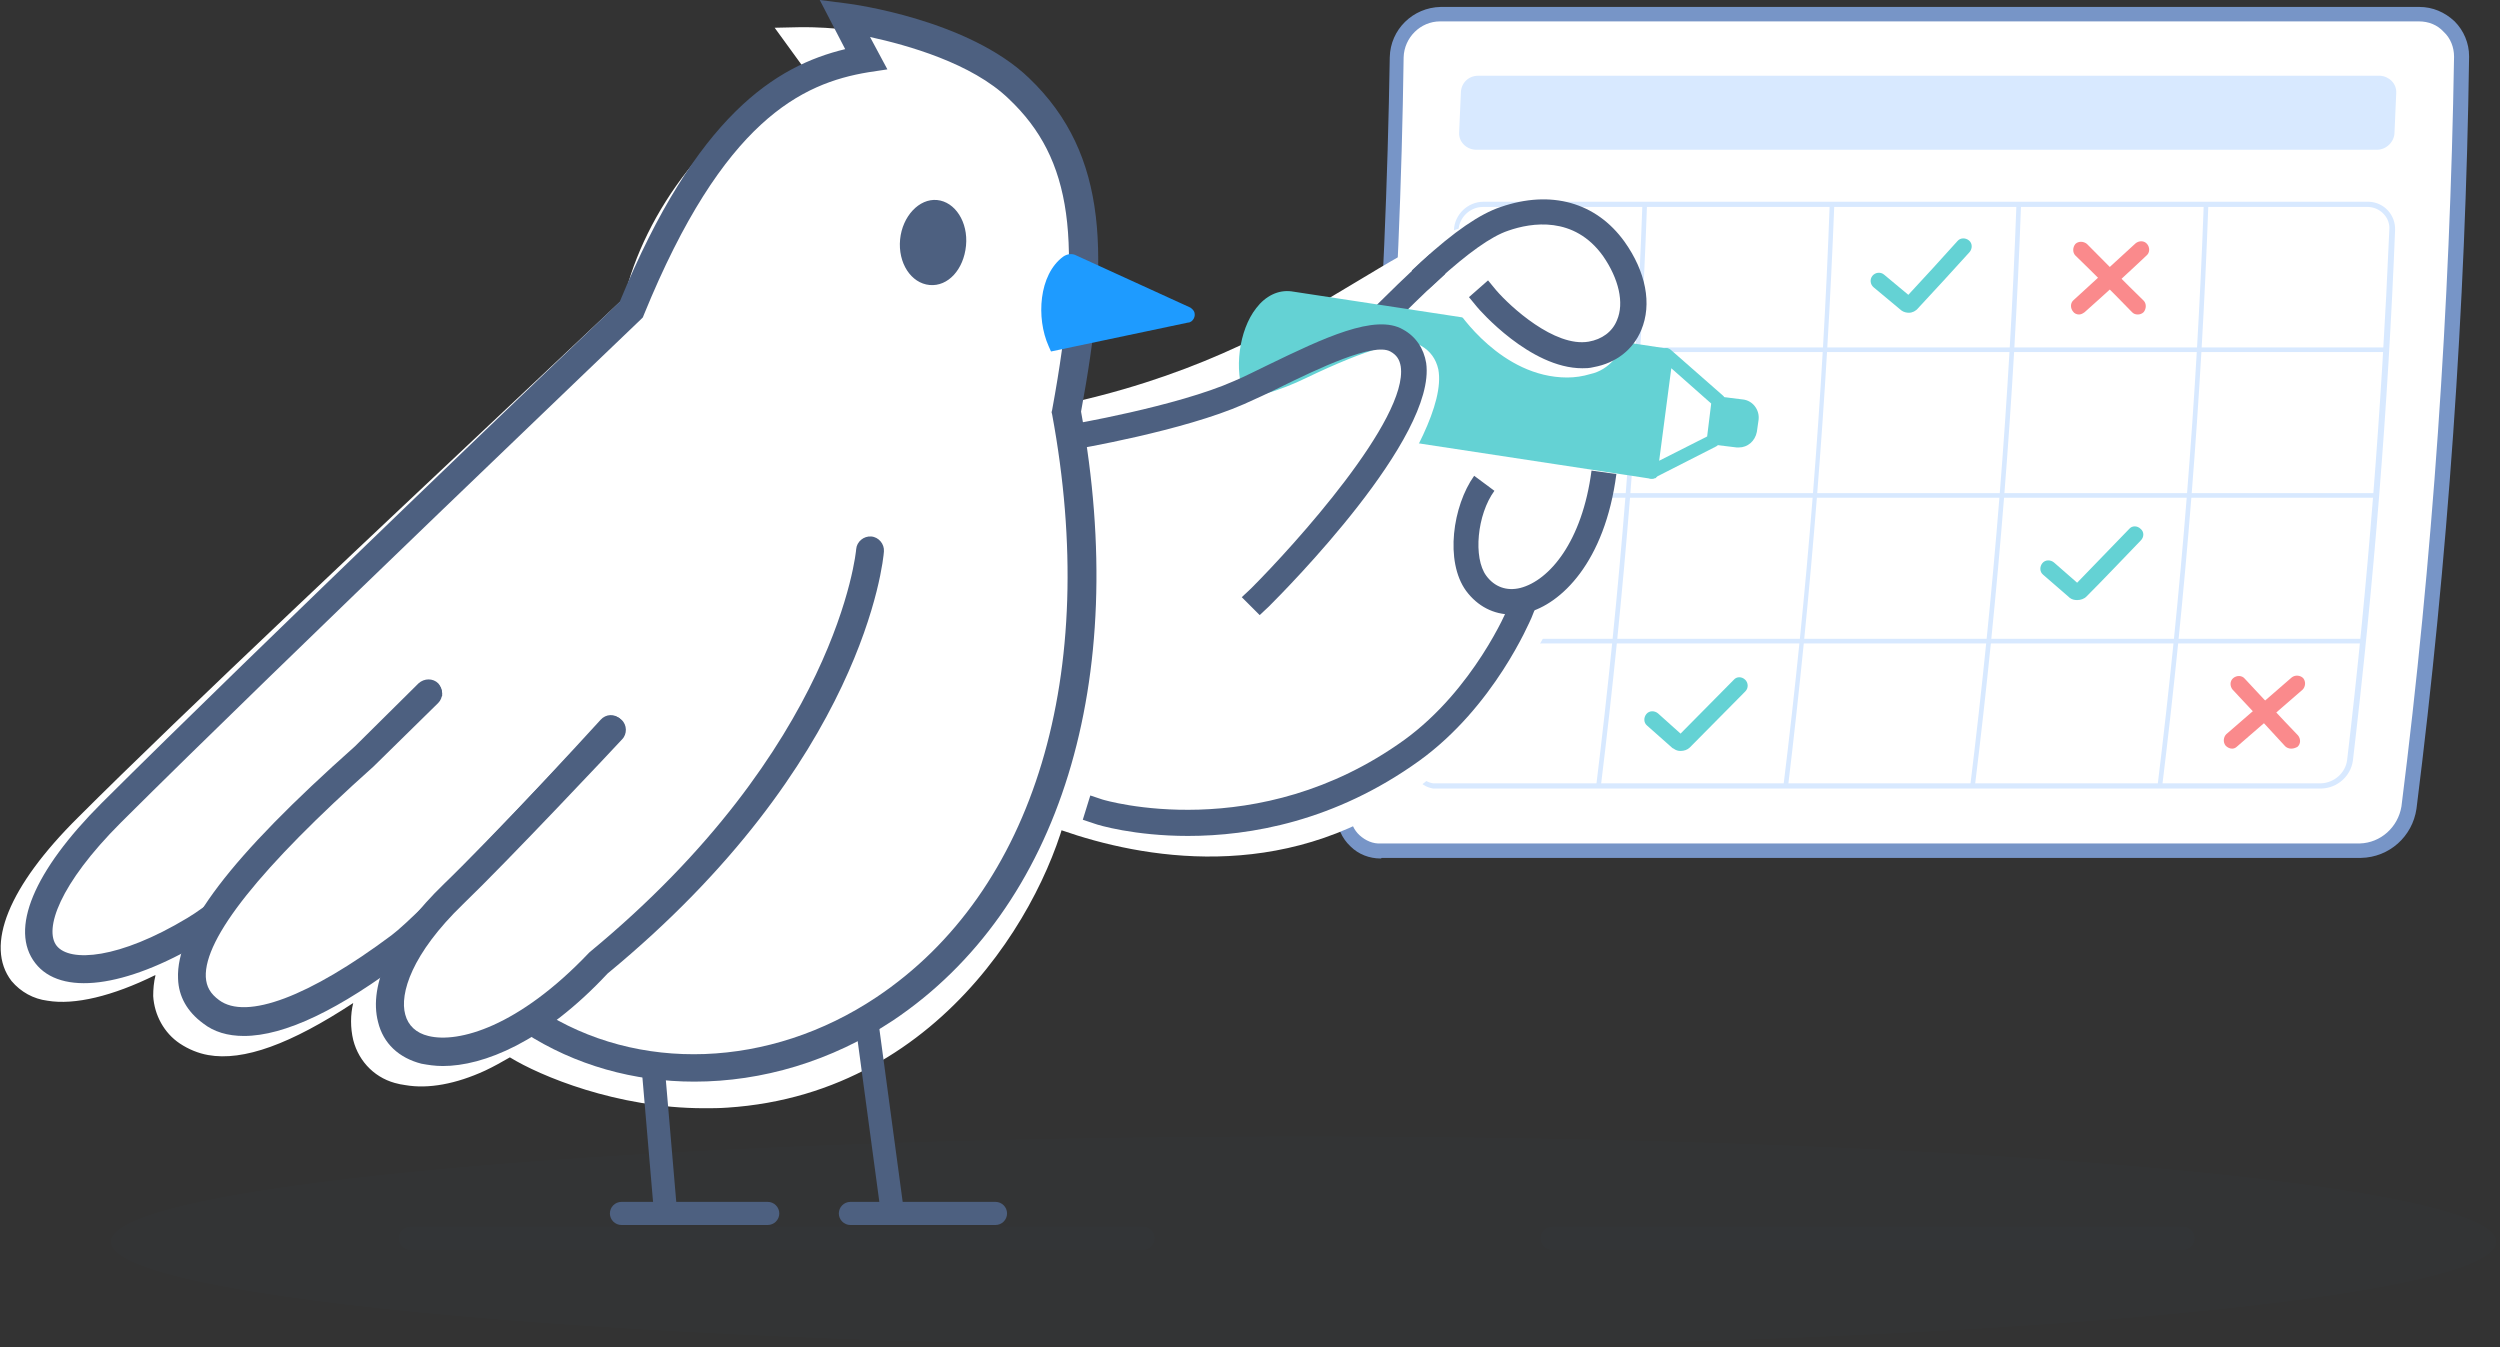 <svg width="464" height="250" viewBox="0 0 464 250" fill="none" xmlns="http://www.w3.org/2000/svg">
<rect x="0" y="0" width="464" height="250" fill="#333333" stroke="none"/>
<g clip-path="url(#clip0)">
<g opacity="0.1">
<path opacity="0.1" d="M241.953 250C364.202 250 463.305 241.257 463.305 230.472C463.305 219.687 364.202 210.944 241.953 210.944C119.704 210.944 20.601 219.687 20.601 230.472C20.601 241.257 119.704 250 241.953 250Z" fill="#1E9BFF"/>
</g>
<g opacity="0.1">
<path opacity="0.1" d="M405.15 231.974H288.09C286.91 231.974 285.944 231.009 285.944 229.828C285.944 228.648 286.91 227.682 288.09 227.682H405.15C406.331 227.682 407.296 228.648 407.296 229.828C407.296 231.009 406.331 231.974 405.15 231.974Z" fill="#1E9BFF"/>
</g>
<path d="M438.09 157.94H256.438C252.683 158.047 249.464 155.043 249.356 151.288C249.356 150.858 249.356 150.429 249.464 150C255.258 103.755 258.477 57.296 259.228 10.622C259.335 6.223 262.876 2.682 267.275 2.682H448.927C453.219 2.682 456.76 6.116 456.867 10.515V10.622C456.223 57.189 452.897 103.755 447.103 149.893C446.46 154.399 442.704 157.833 438.09 157.94Z" fill="white"/>
<path d="M256.223 159.335C254.185 159.335 252.146 158.584 250.644 157.082C249.035 155.579 248.176 153.541 248.069 151.395C248.069 150.858 248.069 150.322 248.176 149.785C253.97 103.863 257.189 56.974 257.94 10.622C258.047 5.472 262.232 1.395 267.382 1.288H449.035C451.502 1.288 453.756 2.253 455.58 3.97C457.296 5.687 458.262 8.047 458.262 10.408V10.622C457.618 57.082 454.292 103.97 448.498 150.107C447.747 155.258 443.455 159.12 438.198 159.228H256.438C256.331 159.335 256.331 159.335 256.223 159.335ZM448.927 3.97H267.275C263.627 3.97 260.623 6.974 260.515 10.622C259.871 57.082 256.545 103.97 250.751 150.107C250.644 150.537 250.644 150.858 250.644 151.18C250.644 152.682 251.288 154.077 252.361 155.043C253.434 156.009 254.829 156.652 256.331 156.545H437.983C441.846 156.438 445.065 153.541 445.708 149.678C451.502 103.755 454.721 56.867 455.472 10.515C455.472 8.798 454.829 7.082 453.541 5.901C452.361 4.614 450.751 3.97 448.927 3.97Z" fill="#7795C7"/>
<path d="M273.82 27.79H441.202C442.918 27.79 444.421 26.288 444.421 24.571C444.528 22.103 444.635 19.635 444.742 17.275C444.85 15.558 443.455 14.163 441.738 14.056H274.356C272.532 14.056 271.137 15.451 271.137 17.275C271.03 19.743 270.923 22.21 270.815 24.571C270.708 26.288 272.103 27.683 273.82 27.79Z" fill="#D8E9FF"/>
<path d="M401.288 146.03L400.429 145.923C404.828 110.086 407.725 73.82 409.013 37.983H409.871C408.584 73.82 405.687 110.193 401.288 146.03Z" fill="#D8E9FF"/>
<path d="M366.524 146.03L365.666 145.923C370.065 110.086 372.962 73.82 374.249 37.983H375.108C373.82 73.82 370.923 110.193 366.524 146.03Z" fill="#D8E9FF"/>
<path d="M331.867 145.923L331.009 145.815C335.408 109.978 338.305 73.712 339.592 37.876H340.451C339.056 73.82 336.159 110.193 331.867 145.923Z" fill="#D8E9FF"/>
<path d="M297.103 146.03L296.245 145.923C300.644 110.086 303.541 73.82 304.828 37.983H305.687C304.399 73.82 301.502 110.193 297.103 146.03Z" fill="#D8E9FF"/>
<path d="M442.919 64.485H269.206V65.343H442.919V64.485Z" fill="#D8E9FF"/>
<path d="M441.095 91.524H267.382V92.382H441.095V91.524Z" fill="#D8E9FF"/>
<path d="M438.627 118.562H264.914V119.421H438.627V118.562Z" fill="#D8E9FF"/>
<path d="M266.416 146.352C266.309 146.352 266.202 146.352 265.987 146.352C263.412 145.923 261.695 143.562 262.017 141.094C265.88 108.476 268.455 75.322 269.85 42.704C269.957 39.807 272.425 37.446 275.322 37.446H439.7C442.489 37.554 444.635 39.914 444.528 42.704C443.24 75.429 440.558 108.476 436.695 141.202C436.266 144.099 433.798 146.245 430.901 146.352H266.738C266.631 146.352 266.524 146.352 266.416 146.352ZM439.592 38.412H275.215C272.854 38.412 270.816 40.343 270.708 42.704C269.421 75.322 266.738 108.476 262.876 141.202C262.554 143.24 263.949 145.064 265.987 145.386C266.202 145.386 266.416 145.386 266.631 145.386H430.794C433.262 145.279 435.3 143.455 435.622 141.094C439.485 108.476 442.06 75.429 443.455 42.704C443.67 40.451 441.846 38.519 439.592 38.412Z" fill="#D8E9FF"/>
<path d="M385.837 58.369C385.408 58.369 384.978 58.154 384.764 57.833C384.227 57.189 384.227 56.223 384.871 55.687C388.734 52.146 392.597 48.605 396.352 45.172C396.996 44.635 397.961 44.635 398.498 45.279C399.034 45.923 399.034 46.888 398.391 47.425C394.635 50.966 390.772 54.506 386.91 57.94C386.481 58.262 386.159 58.369 385.837 58.369Z" fill="#FA8A8C"/>
<path d="M396.781 58.369C396.352 58.369 396.03 58.262 395.708 57.94C392.275 54.399 388.734 50.858 385.193 47.425C384.657 46.889 384.657 45.923 385.193 45.279C385.73 44.743 386.696 44.743 387.339 45.279C390.88 48.82 394.314 52.361 397.854 55.794C398.391 56.331 398.391 57.296 397.854 57.94C397.532 58.262 397.103 58.369 396.781 58.369Z" fill="#FA8A8C"/>
<path d="M414.271 138.949C413.842 138.949 413.412 138.734 413.091 138.412C412.554 137.768 412.661 136.803 413.198 136.266L425.322 125.751C425.966 125.215 426.932 125.322 427.468 125.858C428.005 126.502 427.897 127.468 427.361 128.004L415.236 138.519C414.915 138.841 414.593 138.949 414.271 138.949Z" fill="#FA8A8C"/>
<path d="M425.215 138.948C424.785 138.948 424.356 138.734 424.142 138.519C420.923 134.979 417.597 131.438 414.378 128.004C413.841 127.361 413.841 126.395 414.485 125.858C415.129 125.322 416.094 125.322 416.631 125.966C419.957 129.506 423.176 133.047 426.502 136.481C427.039 137.124 427.039 138.09 426.395 138.627C425.966 138.841 425.644 138.948 425.215 138.948Z" fill="#FA8A8C"/>
<path d="M311.91 139.378C311.481 139.378 311.051 139.27 310.622 138.949L310.408 138.841L305.687 134.657C305.043 134.12 305.043 133.155 305.579 132.511C306.116 131.867 307.081 131.867 307.725 132.404L311.91 136.159L321.781 126.18C322.318 125.537 323.283 125.537 323.927 126.18C324.463 126.717 324.571 127.682 323.927 128.326L313.627 138.734C313.197 139.163 312.554 139.378 311.91 139.378Z" fill="#64D2D4"/>
<path d="M385.515 111.373C384.979 111.373 384.549 111.266 384.12 110.944L384.013 110.837L379.185 106.652C378.541 106.116 378.541 105.15 379.077 104.506C379.614 103.863 380.58 103.863 381.223 104.399L385.515 108.154C388.734 104.828 391.953 101.502 395.172 98.176C395.708 97.532 396.674 97.532 397.318 98.176C397.962 98.712 397.962 99.678 397.318 100.322C393.992 103.755 390.665 107.296 387.232 110.73C386.803 111.159 386.159 111.373 385.515 111.373ZM385.086 108.584C385.086 108.584 384.979 108.584 385.086 108.584C384.979 108.584 385.086 108.584 385.086 108.584Z" fill="#64D2D4"/>
<path d="M354.292 58.047C353.863 58.047 353.326 57.94 352.897 57.618L347.747 53.326C347.103 52.79 346.996 51.824 347.532 51.18C348.069 50.536 349.035 50.429 349.678 50.966L354.185 54.721C357.296 51.395 360.301 48.069 363.305 44.742C363.842 44.099 364.807 44.099 365.451 44.635C366.095 45.172 366.095 46.137 365.558 46.781C362.339 50.322 359.228 53.755 356.009 57.189C355.58 57.725 354.936 58.047 354.292 58.047ZM353.863 55.258C353.863 55.258 353.756 55.258 353.863 55.258C353.756 55.258 353.863 55.258 353.863 55.258Z" fill="#64D2D4"/>
<path d="M280.258 40.665C294.85 40.343 313.734 54.507 293.67 103.326C257.618 190.88 185.193 148.927 185.193 148.927C185.193 148.927 187.447 86.159 190.451 76.395C242.919 67.275 258.262 41.094 280.258 40.665Z" fill="white"/>
<path d="M255.687 62.983L252.361 59.657L255.58 56.545C258.048 54.077 260.837 51.395 263.627 48.82L265.344 47.21L268.455 50.644L266.739 52.253C263.949 54.721 261.266 57.511 258.799 59.871L255.687 62.983Z" fill="#4D6080"/>
<path d="M306.546 87.661L236.803 77.039C227.683 75.858 230.473 54.077 239.593 55.258L309.335 65.88L306.546 87.661Z" fill="#64D2D4"/>
<path d="M306.545 88.841C306.438 88.841 306.438 88.841 306.331 88.841L236.588 78.219C234.12 77.897 232.189 76.287 231.009 73.605C228.97 68.777 229.936 61.266 233.155 57.189C234.871 54.935 237.232 53.755 239.7 54.077L309.442 64.7C310.086 64.807 310.515 65.451 310.515 66.094L307.726 87.876C307.726 88.197 307.511 88.519 307.296 88.734C306.974 88.841 306.76 88.841 306.545 88.841ZM238.841 56.438C237.447 56.438 236.159 57.189 235.086 58.584C232.404 62.017 231.545 68.562 233.262 72.639C234.013 74.571 235.301 75.644 236.91 75.858L305.472 86.266L307.94 66.953L239.378 56.545C239.163 56.438 239.056 56.438 238.841 56.438Z" fill="#64D2D4"/>
<path d="M322.425 81.76L319.206 81.331L320.064 74.893L323.283 75.322C324.464 75.537 325.215 76.502 325.107 77.683L324.785 79.936C324.678 81.116 323.605 81.974 322.425 81.76Z" fill="#64D2D4"/>
<path d="M322.747 83.047C322.639 83.047 322.532 83.047 322.318 83.047L317.918 82.511L319.099 73.605L323.498 74.142C325.322 74.356 326.609 76.073 326.395 77.897L326.073 80.15C325.751 81.867 324.356 83.047 322.747 83.047ZM322.64 80.579C323.176 80.579 323.605 80.258 323.605 79.828L323.927 77.575C323.927 77.146 323.605 76.609 323.176 76.609L321.137 76.395L320.601 80.365L322.64 80.579Z" fill="#64D2D4"/>
<path d="M306.545 87.661L318.026 81.76L318.992 74.356L309.335 65.88L306.545 87.661Z" fill="white"/>
<path d="M306.545 88.841C306.331 88.841 306.009 88.734 305.794 88.627C305.472 88.412 305.258 87.876 305.258 87.446L308.048 65.665C308.155 65.236 308.369 64.807 308.799 64.7C309.228 64.485 309.657 64.592 310.086 64.914L319.743 73.391C320.065 73.605 320.172 74.034 320.172 74.463L319.206 81.867C319.206 82.296 318.884 82.618 318.563 82.833L306.975 88.734C306.867 88.841 306.653 88.841 306.545 88.841ZM310.193 68.348L307.94 85.515L316.846 81.008L317.597 74.893L310.193 68.348Z" fill="#64D2D4"/>
<path d="M271.03 56.76C271.03 56.76 267.382 51.609 270.279 47.854C276.824 39.592 285.837 36.91 294.957 43.884C304.721 51.395 303.004 66.738 295.065 68.562C280.472 71.996 271.03 56.76 271.03 56.76Z" fill="white"/>
<path d="M290.88 70.064C278.648 70.064 270.708 57.94 270.279 57.296C269.957 56.867 266.309 51.395 269.528 47.21C276.932 37.768 286.588 36.266 295.494 43.133C301.824 47.962 303.434 55.794 302.146 61.266C301.181 65.665 298.605 68.67 295.172 69.421C293.777 69.85 292.275 70.064 290.88 70.064ZM284.335 40.773C279.614 40.773 275 43.348 271.03 48.391C268.562 51.502 271.781 56.116 271.781 56.223C271.781 56.223 274.142 59.979 278.219 63.197C283.477 67.489 289.163 68.992 294.85 67.597C297.532 66.953 299.571 64.485 300.322 60.837C301.395 55.901 300 48.927 294.314 44.528C291.095 42.06 287.661 40.773 284.335 40.773Z" fill="white"/>
<path d="M293.67 68.348C284.013 68.348 274.571 57.511 274.142 56.974L272.64 55.15L276.181 52.039L277.683 53.863C280.258 56.867 288.52 64.485 294.85 63.412C297.318 62.983 299.249 61.588 300.108 59.442C301.503 56.223 300.43 51.717 297.533 47.532C292.168 40.022 284.228 41.309 279.936 42.811C276.717 43.884 272.425 46.996 266.846 52.039L265.129 53.648L262.018 50.215L263.734 48.605C269.957 42.919 274.679 39.7 278.541 38.412C287.876 35.193 296.245 37.554 301.503 44.85C305.473 50.429 306.653 56.438 304.614 61.266C303.112 64.914 299.893 67.382 295.816 68.133C294.958 68.348 294.314 68.348 293.67 68.348Z" fill="#4D6080"/>
<path d="M220.494 155.15C210.515 155.15 203.756 153.111 203.219 152.897L200.966 152.146L202.361 147.639L204.614 148.39C204.936 148.498 233.369 156.974 260.622 137.339C273.498 128.004 279.828 112.983 279.828 112.875L280.687 110.729L285.086 112.554L284.228 114.699C283.906 115.343 277.361 131.116 263.412 141.202C247.747 152.468 231.974 155.15 220.494 155.15Z" fill="#4D6080"/>
<path d="M240.88 112.876C240.88 112.876 276.288 71.888 263.305 65.022C260.086 63.305 249.786 67.704 242.812 71.03C237.876 73.391 232.618 75 227.146 75.644L219.958 76.502" fill="white"/>
<path d="M241.631 113.519L240.236 112.339C240.558 112.017 267.382 80.687 265.129 68.991C264.807 67.489 264.163 66.524 262.876 65.88C260.73 64.7 253.434 66.953 243.241 71.888C238.198 74.356 232.833 75.858 227.254 76.502L220.065 77.361L219.85 75.537L227.039 74.678C232.404 74.034 237.554 72.532 242.382 70.172C253.756 64.7 260.945 62.661 263.734 64.163C265.451 65.129 266.524 66.631 266.953 68.562C269.314 81.116 242.704 112.124 241.631 113.519Z" fill="white"/>
<path d="M233.798 114.163L230.472 110.837L232.189 109.227C240.343 101.073 261.373 77.79 259.979 68.026C259.764 66.738 259.227 65.88 258.047 65.236C254.936 63.519 244.742 68.348 237.339 71.996C235.193 73.069 233.047 74.034 230.901 75C219.742 79.936 199.785 83.369 198.927 83.476L196.566 83.906L195.815 79.292L198.176 78.863C198.391 78.863 218.455 75.429 229.077 70.708C231.116 69.85 233.154 68.777 235.408 67.704C245.601 62.768 255.257 58.154 260.408 61.159C262.768 62.446 264.27 64.7 264.7 67.382C266.631 81.223 238.734 109.335 235.515 112.554L233.798 114.163Z" fill="#4D6080"/>
<path d="M280.579 114.056C277.253 114.056 274.249 112.554 272.103 109.657C268.133 104.185 269.635 93.884 273.605 88.305L277.361 91.094C274.142 95.494 273.391 103.541 275.858 106.867C277.361 108.906 279.614 109.764 282.189 109.12C287.554 107.725 293.67 100.537 295.386 87.339L300 87.983C297.854 104.399 289.7 112.125 283.369 113.734C282.403 113.841 281.438 114.056 280.579 114.056Z" fill="#4D6080"/>
<g opacity="0.1">
<path opacity="0.1" d="M212.125 231.974H76.181C75 231.974 74.035 231.009 74.035 229.828C74.035 228.648 75 227.682 76.181 227.682H212.125C213.305 227.682 214.271 228.648 214.271 229.828C214.271 231.009 213.305 231.974 212.125 231.974Z" fill="#1E9BFF"/>
</g>
<path d="M195.815 75.858C197.854 68.884 199.034 61.695 199.356 54.507C199.785 46.137 198.712 38.949 196.352 32.94C187.768 6.652 148.605 7.618 148.605 7.618L154.292 15.558C135.086 21.245 121.245 41.524 118.133 56.652C118.026 57.082 44.313 125.751 16.309 153.755C4.506 165.236 -7.1764e-05 175.322 4.077 180.579C5.365 182.082 7.081 183.047 9.12 183.369C13.734 184.12 20.279 182.511 27.575 178.863C28.111 178.648 28.648 178.541 29.292 178.648C29.721 178.755 30.15 178.863 30.472 179.185C31.223 179.828 31.652 180.901 31.438 181.867C31.223 182.94 31.116 183.906 31.116 184.979C31.223 187.661 32.618 190.236 34.871 191.738C36.159 192.597 37.554 193.24 39.056 193.455C44.85 194.421 53.219 191.309 64.056 184.227C64.914 183.584 66.094 183.584 66.953 184.227C67.811 184.871 68.24 185.944 68.026 187.017C67.597 188.841 67.597 190.773 68.026 192.704C68.884 195.815 71.352 198.283 74.571 198.927C74.893 199.034 75.215 199.034 75.644 199.142C79.399 199.785 84.013 198.927 88.841 196.674C90.343 196.03 91.738 195.279 93.133 194.421C93.991 193.884 95.064 193.884 95.923 194.421C102.79 198.605 118.669 204.399 134.657 203.326C174.142 200.751 193.026 165.021 196.03 147.318C199.463 126.824 204.399 101.609 195.815 75.858Z" fill="white"/>
<path d="M130.687 205.687C114.485 205.687 100.215 199.678 94.635 196.245C93.133 197.103 91.631 197.961 90.022 198.713C84.657 201.18 79.507 202.146 75.215 201.395C74.786 201.288 74.356 201.288 74.034 201.18C69.85 200.322 66.631 197.21 65.558 193.026C65.022 190.773 65.022 188.305 65.558 186.159C53.97 193.777 45.172 196.996 38.627 195.816C36.803 195.494 34.979 194.743 33.369 193.67C30.472 191.738 28.648 188.412 28.434 184.871C28.434 183.584 28.541 182.296 28.863 181.009H28.756C20.923 184.871 13.841 186.588 8.798 185.73C6.223 185.408 3.863 184.12 2.146 182.082C-2.897 175.537 1.61 164.485 14.485 151.717C33.584 132.618 73.713 94.957 97.64 72.425C106.653 63.949 113.949 57.082 115.88 55.258C119.421 39.914 132.296 21.137 150.322 14.163L143.777 5.15L148.713 5.043C150.429 5.043 189.807 4.399 199.034 32.189C201.502 38.519 202.575 46.137 202.146 54.721C201.717 61.91 200.644 68.992 198.713 75.859C206.76 100.751 202.575 125 199.249 144.421L198.713 147.318C195.708 165.129 176.18 202.897 134.979 205.579C133.477 205.687 132.082 205.687 130.687 205.687ZM94.528 191.095C95.494 191.095 96.352 191.309 97.21 191.846C103.756 195.816 119.099 201.395 134.442 200.322C172.532 197.854 190.665 162.983 193.348 146.459L193.884 143.455C197.103 124.356 201.18 100.537 193.24 76.609L193.026 75.859L193.24 75.107C195.172 68.348 196.352 61.373 196.674 54.292C197.103 46.459 196.137 39.485 193.884 33.798V33.691C187.768 15.022 164.378 11.159 153.863 10.408L158.584 16.953L155.043 18.026C137.661 23.176 123.927 41.953 120.708 57.189C120.494 58.155 120.494 58.155 101.18 76.395C77.253 98.927 37.232 136.588 18.133 155.579C9.657 164.056 2.683 174.571 6.116 179.077C6.867 180.043 8.047 180.687 9.335 180.794H9.442C13.412 181.438 19.528 179.936 26.288 176.502C27.253 175.966 28.434 175.858 29.614 176.073C30.472 176.18 31.223 176.61 31.974 177.146C33.584 178.326 34.228 180.472 33.798 182.404C33.584 183.262 33.477 184.12 33.584 184.871C33.691 186.695 34.657 188.519 36.159 189.485L36.266 189.592C37.125 190.236 38.198 190.665 39.27 190.88C42.811 191.524 49.678 190.451 62.447 181.974C64.163 180.794 66.524 180.794 68.24 181.974C70.064 183.262 70.816 185.301 70.386 187.446C70.064 188.949 70.064 190.451 70.386 191.953C70.923 194.099 72.747 195.816 75 196.245H75.107C75.322 196.352 75.644 196.352 75.966 196.459C79.185 196.996 83.262 196.245 87.661 194.206C89.056 193.562 90.344 192.811 91.738 192.06C92.704 191.416 93.562 191.095 94.528 191.095Z" fill="white"/>
<path d="M128.863 200.751C117.704 200.751 106.76 197.747 97.318 191.631C96.138 190.88 95.816 189.27 96.567 188.09C97.318 186.91 98.927 186.588 100.108 187.339C118.348 199.249 142.919 198.283 162.661 185.086C192.06 165.451 204.185 125 195.279 76.931L195.172 76.502L195.279 76.073C201.073 44.635 199.035 29.506 187.232 18.348C180.365 11.695 168.348 8.369 161.481 6.867L164.7 12.876L161.159 13.412C148.82 15.451 134.228 22.318 119.528 58.369L119.314 58.906L118.884 59.335C118.241 59.978 51.932 123.283 22.425 152.682C10.944 164.163 8.155 172.532 10.515 175.536C12.983 178.648 22.103 178.004 34.764 170.386C49.464 161.588 77.146 127.575 77.468 127.253C78.326 126.18 80.043 125.966 81.116 126.824C82.189 127.682 82.404 129.399 81.545 130.472C80.365 131.867 53.005 165.665 37.447 174.893C23.176 183.369 11.266 184.871 6.545 178.755C1.717 172.532 6.223 161.695 18.884 149.034C47.211 120.815 109.442 61.266 115.022 56.009C129.292 21.352 143.992 12.232 156.867 9.12L152.146 0L157.189 0.644C158.155 0.751 179.721 3.648 190.987 14.485C205.902 28.755 205.902 47.961 200.644 76.395C209.764 126.395 196.781 168.562 165.773 189.378C154.292 196.996 141.417 200.751 128.863 200.751Z" fill="#4D6080"/>
<path d="M113.52 135.515C113.52 135.515 81.223 170.708 74.249 175.858C67.275 181.009 48.283 194.528 39.163 187.876C30.687 181.652 36.052 168.562 67.597 140.451L79.507 128.755" fill="white"/>
<path d="M45.279 192.275C42.275 192.275 39.7 191.524 37.661 189.914C34.764 187.768 33.155 184.979 33.047 181.652C32.618 172.425 42.704 159.12 65.88 138.519L77.683 126.824C78.755 125.858 80.365 125.858 81.331 126.824C82.296 127.897 82.296 129.507 81.331 130.472L69.313 142.275C48.283 161.052 37.876 174.142 38.197 181.331C38.305 183.155 39.056 184.442 40.665 185.622C45.708 189.378 57.404 184.979 72.64 173.605C78.004 169.635 100.429 145.708 111.481 133.584C112.446 132.511 114.056 132.404 115.129 133.476C116.202 134.549 116.309 136.052 115.236 137.125C113.949 138.519 82.618 172.532 75.644 177.79C62.983 187.446 52.79 192.275 45.279 192.275Z" fill="#4D6080"/>
<path d="M161.588 102.146C161.588 102.146 158.476 139.7 111.159 178.755C81.867 209.657 56.76 192.382 84.227 165.987C92.382 158.155 113.627 135.515 113.627 135.515" fill="white"/>
<path d="M82.189 197.854C80.687 197.854 79.399 197.64 78.219 197.425C74.034 196.352 71.137 193.67 70.172 189.7C68.348 182.725 72.747 173.391 82.403 164.056C90.451 156.331 111.481 133.906 111.695 133.691C112.661 132.618 114.378 132.618 115.343 133.584C116.416 134.549 116.416 136.266 115.451 137.232C114.592 138.197 94.099 159.979 85.944 167.811C76.395 177.039 74.142 184.442 75.215 188.305C75.751 190.343 77.253 191.738 79.506 192.275C85.086 193.67 96.245 190.558 109.227 176.931L109.442 176.717C155.472 138.734 158.906 102.253 158.906 101.931C159.013 100.537 160.3 99.464 161.695 99.571C163.09 99.678 164.163 100.966 164.056 102.361C163.948 103.97 160.408 141.416 112.768 180.687C100.858 193.455 89.7 197.854 82.189 197.854Z" fill="#4D6080"/>
<path d="M220.279 58.262C220.386 58.262 220.386 58.477 220.386 58.584C220.386 58.691 220.279 58.691 220.279 58.691L195.816 63.841C193.777 59.228 193.992 51.824 198.069 48.713C198.391 48.498 198.82 48.391 199.249 48.605L220.279 58.262Z" fill="#1E9BFF"/>
<path d="M195.065 65.236L194.635 64.27C192.275 59.013 192.811 50.966 197.318 47.64C198.069 47.103 199.035 46.996 199.786 47.425L220.923 57.082C221.245 57.296 221.567 57.618 221.674 57.94C221.781 58.369 221.781 58.691 221.567 59.12C221.352 59.549 220.923 59.871 220.494 59.871L195.065 65.236ZM198.713 49.785C195.601 52.146 195.065 58.047 196.567 62.339L216.738 58.047L198.713 49.785Z" fill="#1E9BFF"/>
<path d="M162.836 188.177L158.583 188.75L163.524 225.434L167.778 224.861L162.836 188.177Z" fill="#4D6080"/>
<path d="M184.764 227.36H157.833C156.653 227.36 155.687 226.395 155.687 225.215C155.687 224.034 156.653 223.069 157.833 223.069H184.764C185.945 223.069 186.91 224.034 186.91 225.215C186.91 226.395 185.945 227.36 184.764 227.36Z" fill="#4D6080"/>
<path d="M167.06 44.421C167.489 40.129 170.601 36.803 173.927 37.125C177.253 37.447 179.721 41.202 179.292 45.601C178.863 50 175.966 53.219 172.532 52.897C169.099 52.575 166.631 48.82 167.06 44.421Z" fill="#4D6080"/>
<path d="M123.247 196.551L118.97 196.916L121.41 225.461L125.686 225.095L123.247 196.551Z" fill="#4D6080"/>
<path d="M142.49 227.36H115.344C114.163 227.36 113.198 226.395 113.198 225.215C113.198 224.034 114.163 223.069 115.344 223.069H142.49C143.67 223.069 144.636 224.034 144.636 225.215C144.636 226.395 143.67 227.36 142.49 227.36Z" fill="#4D6080"/>
</g>
<defs>
<clipPath id="clip0">
<rect width="463.305" height="250" fill="white"/>
</clipPath>
</defs>
</svg>
